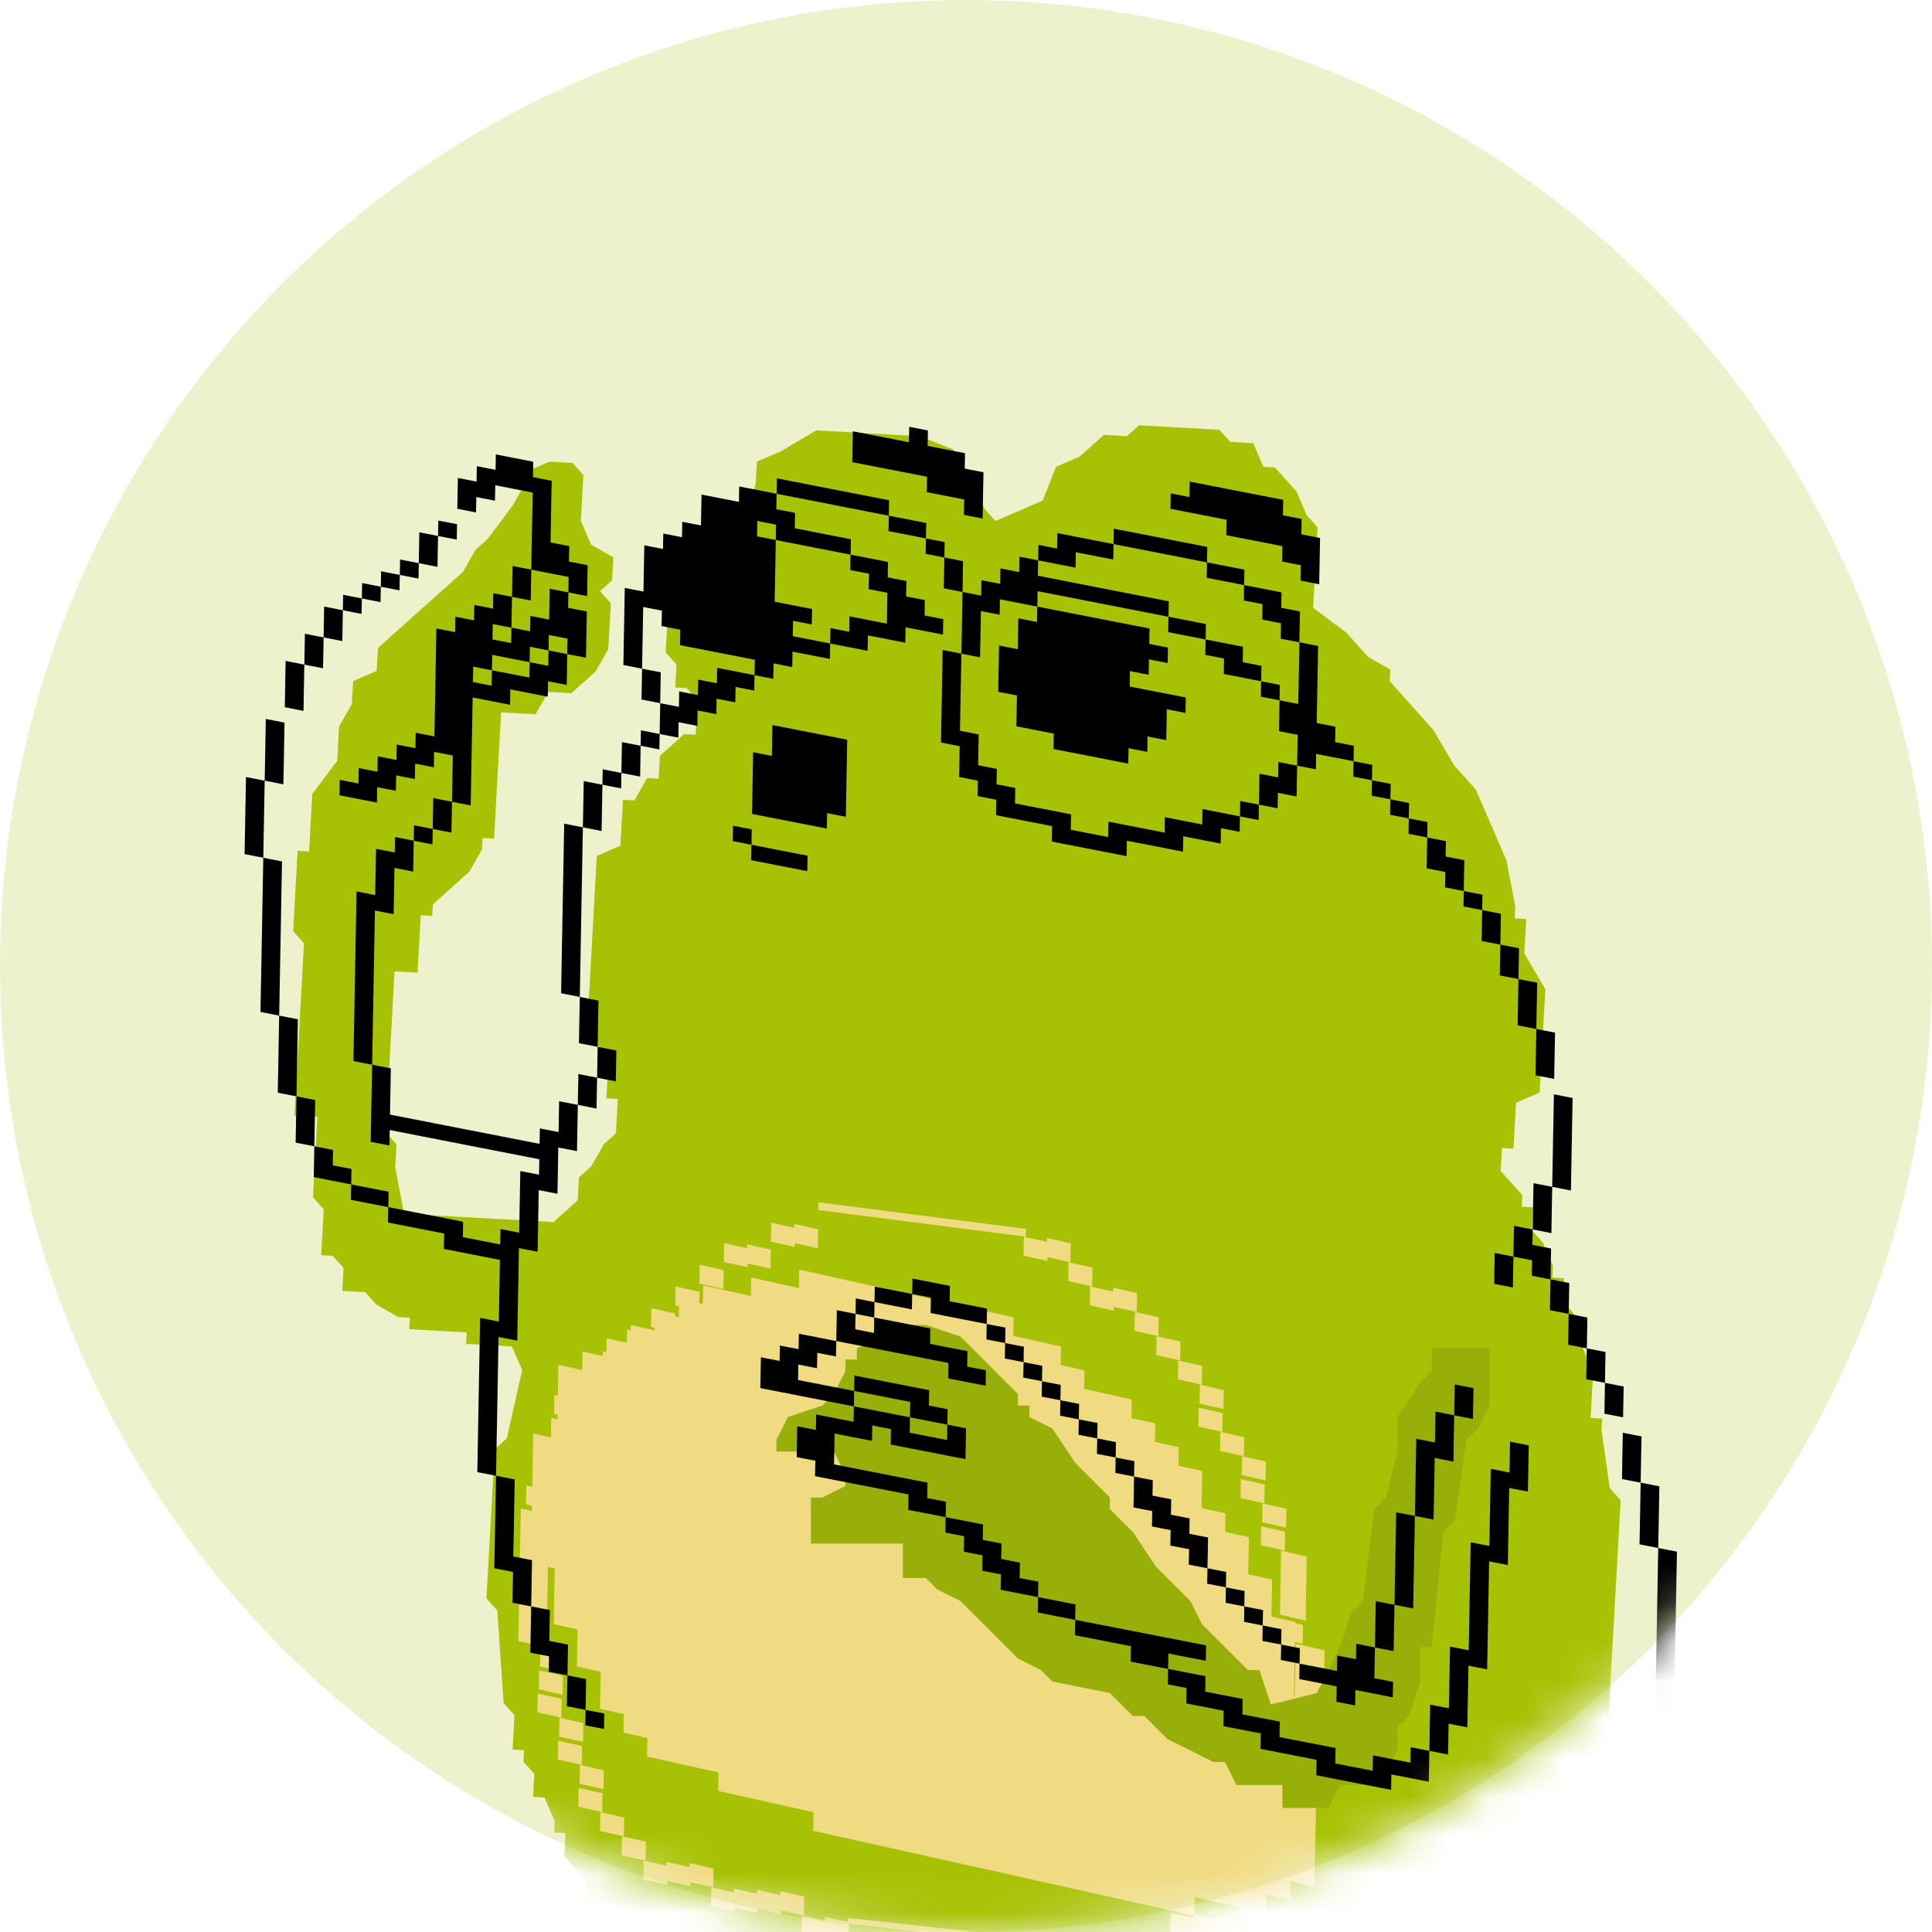 <svg xmlns="http://www.w3.org/2000/svg" width="50" height="50" viewBox="0 0 50 50" fill="none" style="cursor: pointer; margin-left: 35px;"><circle cx="25" cy="25" r="25" fill="#A7C204" fill-opacity="0.2"></circle><mask id="mask0_89_22183" maskUnits="userSpaceOnUse" x="0" y="0" width="50" height="50"><circle cx="25" cy="25" r="25" fill="#D9D9D9"></circle></mask><g mask="url(#mask0_89_22183)"><path d="M13.266 13.087L13.596 12.509L13.613 12.212L14.223 11.948L14.818 11.981L15.098 12.295L15.032 13.483L15.296 14.094L15.874 14.424L15.841 15.019L15.527 15.299L15.808 15.613L15.775 16.207L15.742 16.802L15.412 17.38L14.785 17.941L14.19 17.908L13.86 18.486L12.969 18.436L12.886 19.922L12.787 21.705L12.49 21.688L12.473 21.985L12.143 22.563L11.516 23.125L11.202 23.405L11.186 23.703L10.889 23.686L10.806 25.172L10.212 25.139L9.981 29.299L10.261 29.613L10.228 30.207L10.459 31.412L14.322 31.627L14.636 31.346L14.95 31.065L14.983 30.471L15.296 30.191L15.627 29.613L15.94 29.332L15.99 28.441L15.693 28.424L15.759 27.235L15.181 26.905L15.445 22.151L16.056 21.887L16.122 20.698L16.419 20.714L16.749 20.137L17.046 20.153L17.079 19.559L17.393 19.278L17.707 18.997L18.004 19.014L18.053 18.122L17.773 17.809L17.476 17.792L17.509 17.198L17.228 16.884L17.343 14.804L17.641 14.821L17.707 13.632L19.192 13.714L19.556 12.542L19.589 11.948L20.2 11.684L21.124 11.139L23.799 11.288L24.674 11.634L24.938 12.245L25.218 12.559L25.482 13.17L25.763 13.483L26.374 13.219L26.985 12.955L27.331 12.08L27.942 11.816L28.256 11.535L28.57 11.255L29.164 11.288L29.478 11.007L31.558 11.123L31.838 11.436L32.433 11.469L32.697 12.08L32.994 12.097L33.555 12.724L33.819 13.335L34.1 13.649L33.984 15.729L34.843 16.372L35.124 16.686L35.404 17L35.982 17.33L35.966 17.627L36.246 17.941L36.527 18.255L36.808 18.568L37.088 18.882L37.633 19.806L37.914 20.12L38.194 20.434L38.459 21.044L38.987 22.266L39.218 23.471L39.201 23.768L39.498 23.785L39.449 24.676L39.994 25.601L39.977 25.898L39.911 27.087L39.845 28.275L39.234 28.54L39.218 28.837L39.168 29.728L38.871 29.712L38.855 30.009L38.838 30.306L39.4 30.933L39.383 31.23L39.68 31.247L39.647 31.841L39.928 32.155L40.192 32.766L40.175 33.063L40.473 33.08L40.44 33.674L40.72 33.987L40.968 34.895L41.232 35.506L41.166 36.695L41.463 36.711L41.447 37.009L41.661 38.511L41.942 38.825L41.645 44.173L41.579 45.362L41.265 45.643L40.902 46.815L40.555 47.69L40.242 47.971L39.911 48.548L39.598 48.829L39.581 49.126L38.937 49.985L37.996 50.827L32.944 50.546L32.053 50.496L32.02 51.091L30.237 50.992L30.221 51.289L20.711 50.761L20.744 50.166L20.15 50.133L20.117 50.728L16.254 50.513L16.287 49.919L16.32 49.324L15.131 49.258L15.164 48.664L14.884 48.35L14.603 48.037L14.636 47.442L14.339 47.426L14.355 47.129L14.091 46.518L13.794 46.501L13.827 45.907L13.546 45.593L13.563 45.296L13.266 45.28L13.315 44.388L13.035 44.075L12.87 41.681L12.589 41.367L12.804 37.504L13.117 37.223L13.514 35.457L13.249 34.846L12.061 34.78L12.077 34.483L10.591 34.4L10.608 34.103L10.311 34.087L9.733 33.756L9.452 33.443L8.858 33.41L8.891 32.815L8.61 32.502L8.313 32.485L8.379 31.297L8.099 30.983L8.181 29.497L8.214 28.903L7.62 28.87L7.867 24.412L7.587 24.099L7.702 22.019L7.999 22.035L8.082 20.549L8.726 19.691L8.775 18.799L9.106 18.221L9.139 17.627L9.749 17.363L9.782 16.769L10.41 16.207L10.723 15.927L11.351 15.365L11.978 14.804L12.308 14.226L12.622 13.946L13.266 13.087Z" fill="#A7C204"></path><rect width="0.689" height="1.662" transform="matrix(0.965 0.228 -0.017 0.998 14.267 36.695)" fill="#F1DB82"></rect><rect width="0.641" height="0.49" transform="matrix(0.965 0.217 -0.017 0.998 13.621 38.445)" fill="#F1DB82"></rect><rect width="0.641" height="0.49" transform="matrix(0.965 0.217 -0.017 0.998 13.984 42.638)" fill="#F1DB82"></rect><rect width="0.641" height="0.49" transform="matrix(0.965 0.217 -0.017 0.998 13.951 43.232)" fill="#F1DB82"></rect><rect width="0.641" height="0.49" transform="matrix(0.965 0.217 -0.017 0.998 13.918 43.827)" fill="#F1DB82"></rect><rect width="0.641" height="0.49" transform="matrix(0.965 0.217 -0.017 0.998 14.479 44.454)" fill="#F1DB82"></rect><rect width="0.641" height="0.49" transform="matrix(0.965 0.217 -0.017 0.998 14.446 45.048)" fill="#F1DB82"></rect><rect width="0.641" height="0.49" transform="matrix(0.965 0.217 -0.017 0.998 15.008 45.676)" fill="#F1DB82"></rect><rect width="0.641" height="0.49" transform="matrix(0.965 0.217 -0.017 0.998 14.975 46.27)" fill="#F1DB82"></rect><rect width="0.641" height="0.49" transform="matrix(0.965 0.217 -0.017 0.998 15.536 46.898)" fill="#F1DB82"></rect><rect width="0.641" height="0.49" transform="matrix(0.965 0.217 -0.017 0.998 16.097 47.524)" fill="#F1DB82"></rect><rect width="0.641" height="0.49" transform="matrix(0.965 0.217 -0.017 0.998 16.659 48.152)" fill="#F1DB82"></rect><rect width="0.641" height="0.49" transform="matrix(0.965 0.217 -0.017 0.998 17.253 48.185)" fill="#F1DB82"></rect><rect width="0.641" height="0.49" transform="matrix(0.965 0.217 -0.017 0.998 17.847 48.218)" fill="#F1DB82"></rect><rect width="0.641" height="0.49" transform="matrix(0.965 0.217 -0.017 0.998 18.408 48.845)" fill="#F1DB82"></rect><rect width="0.641" height="0.49" transform="matrix(0.965 0.217 -0.017 0.998 19.003 48.878)" fill="#F1DB82"></rect><rect width="0.641" height="0.49" transform="matrix(0.965 0.217 -0.017 0.998 19.597 48.911)" fill="#F1DB82"></rect><rect width="0.641" height="0.49" transform="matrix(0.965 0.217 -0.017 0.998 20.192 48.944)" fill="#F1DB82"></rect><rect width="0.641" height="0.49" transform="matrix(0.965 0.217 -0.017 0.998 20.753 49.572)" fill="#F1DB82"></rect><rect width="0.641" height="0.49" transform="matrix(0.965 0.217 -0.017 0.998 21.347 49.605)" fill="#F1DB82"></rect><rect width="0.641" height="0.49" transform="matrix(0.965 0.217 -0.017 0.998 30.295 49.505)" fill="#F1DB82"></rect><rect width="0.641" height="0.49" transform="matrix(0.965 0.217 -0.017 0.998 30.889 49.539)" fill="#F1DB82"></rect><rect width="0.641" height="0.49" transform="matrix(0.965 0.217 -0.017 0.998 31.483 49.572)" fill="#F1DB82"></rect><rect width="0.641" height="0.49" transform="matrix(0.965 0.217 -0.017 0.998 32.111 49.01)" fill="#F1DB82"></rect><rect width="0.641" height="0.49" transform="matrix(0.965 0.217 -0.017 0.998 32.738 48.449)" fill="#F1DB82"></rect><rect width="0.641" height="0.49" transform="matrix(0.965 0.217 -0.017 0.998 33.365 47.888)" fill="#F1DB82"></rect><rect width="0.641" height="0.49" transform="matrix(0.965 0.217 -0.017 0.998 33.398 47.294)" fill="#F1DB82"></rect><rect width="0.641" height="0.49" transform="matrix(0.965 0.217 -0.017 0.998 33.432 46.699)" fill="#F1DB82"></rect><rect width="0.641" height="0.49" transform="matrix(0.965 0.217 -0.017 0.998 33.102 41.912)" fill="#F1DB82"></rect><rect width="0.641" height="0.49" transform="matrix(0.965 0.217 -0.017 0.998 32.639 39.501)" fill="#F1DB82"></rect><rect width="0.641" height="0.49" transform="matrix(0.965 0.217 -0.017 0.998 32.672 38.907)" fill="#F1DB82"></rect><rect width="0.641" height="0.49" transform="matrix(0.965 0.217 -0.017 0.998 32.111 38.28)" fill="#F1DB82"></rect><rect width="0.641" height="0.49" transform="matrix(0.965 0.217 -0.017 0.998 32.144 37.685)" fill="#F1DB82"></rect><rect width="0.641" height="0.49" transform="matrix(0.965 0.217 -0.017 0.998 31.582 37.058)" fill="#F1DB82"></rect><rect width="0.641" height="0.49" transform="matrix(0.965 0.217 -0.017 0.998 31.021 36.431)" fill="#F1DB82"></rect><rect width="0.641" height="0.49" transform="matrix(0.965 0.217 -0.017 0.998 31.054 35.836)" fill="#F1DB82"></rect><rect width="0.641" height="0.49" transform="matrix(0.965 0.217 -0.017 0.998 30.493 35.209)" fill="#F1DB82"></rect><rect width="0.641" height="0.49" transform="matrix(0.965 0.217 -0.017 0.998 29.932 34.581)" fill="#F1DB82"></rect><rect width="0.641" height="0.49" transform="matrix(0.965 0.217 -0.017 0.998 29.37 33.954)" fill="#F1DB82"></rect><rect width="0.641" height="0.49" transform="matrix(0.965 0.217 -0.017 0.998 28.809 33.327)" fill="#F1DB82"></rect><rect width="0.641" height="0.49" transform="matrix(0.965 0.217 -0.017 0.998 28.215 33.294)" fill="#F1DB82"></rect><rect width="0.641" height="0.49" transform="matrix(0.965 0.217 -0.017 0.998 27.654 32.666)" fill="#F1DB82"></rect><rect width="0.641" height="0.49" transform="matrix(0.965 0.217 -0.017 0.998 27.092 32.039)" fill="#F1DB82"></rect><rect width="0.641" height="0.49" transform="matrix(0.965 0.217 -0.017 0.998 26.498 32.006)" fill="#F1DB82"></rect><rect width="0.641" height="0.49" transform="matrix(0.965 0.217 -0.017 0.998 20.555 31.676)" fill="#F1DB82"></rect><rect width="0.641" height="0.49" transform="matrix(0.965 0.217 -0.017 0.998 19.96 31.643)" fill="#F1DB82"></rect><rect width="0.641" height="0.49" transform="matrix(0.965 0.217 -0.017 0.998 19.333 32.204)" fill="#F1DB82"></rect><rect width="0.641" height="0.49" transform="matrix(0.965 0.217 -0.017 0.998 18.739 32.171)" fill="#F1DB82"></rect><rect width="0.641" height="0.49" transform="matrix(0.965 0.217 -0.017 0.998 18.111 32.732)" fill="#F1DB82"></rect><rect width="0.641" height="0.49" transform="matrix(0.965 0.217 -0.017 0.998 17.484 33.294)" fill="#F1DB82"></rect><rect width="0.641" height="0.49" transform="matrix(0.965 0.217 -0.017 0.998 16.857 33.855)" fill="#F1DB82"></rect><rect width="0.641" height="0.49" transform="matrix(0.965 0.217 -0.017 0.998 16.229 34.416)" fill="#F1DB82"></rect><rect width="0.641" height="0.49" transform="matrix(0.965 0.217 -0.017 0.998 15.602 34.977)" fill="#F1DB82"></rect><rect width="0.641" height="0.49" transform="matrix(0.965 0.217 -0.017 0.998 14.975 35.539)" fill="#F1DB82"></rect><rect width="0.641" height="0.49" transform="matrix(0.965 0.217 -0.017 0.998 14.347 36.101)" fill="#F1DB82"></rect><rect width="5.607" height="0.203" transform="matrix(0.958 0.123 -0.053 0.988 21.184 31.115)" fill="#F1DB82"></rect><rect width="0.689" height="1.662" transform="matrix(0.965 0.228 -0.017 0.998 33.154 40.128)" fill="#F1DB82"></rect><rect width="0.774" height="4.031" transform="matrix(0.965 0.222 -0.019 0.998 33.534 42.539)" fill="#F1DB82"></rect><rect width="8.731" height="0.154" transform="matrix(0.955 0.104 -0.074 0.981 21.944 49.638)" fill="#F1DB82"></rect><rect width="0.755" height="3.437" transform="matrix(0.965 0.224 -0.019 0.998 13.479 39.039)" fill="#F1DB82"></rect><path d="M15.691 35.114L15.7 34.635L16.317 34.772L16.325 34.293L16.942 34.43L16.95 33.951L17.567 34.088L17.575 33.609L18.192 33.746L18.2 33.267L19.433 33.541L19.442 33.062L20.675 33.337L20.684 32.857L26.233 34.094L26.224 34.573L27.458 34.848L27.449 35.328L28.066 35.465L28.057 35.944L29.29 36.219L29.282 36.699L29.898 36.836L29.89 37.316L30.506 37.453L30.498 37.932L31.114 38.07L31.097 39.029L31.714 39.166L31.705 39.646L32.322 39.783L32.305 40.742L32.922 40.88L32.904 41.839L33.521 41.976L33.487 43.894L34.103 44.031L34.018 48.826L33.401 48.689L33.393 49.169L32.776 49.031L32.768 49.511L30.918 49.098L30.91 49.578L21.044 47.38L21.053 46.9L18.587 46.35L18.595 45.871L16.745 45.459L16.754 44.979L16.137 44.842L16.146 44.362L15.529 44.225L15.546 43.266L14.93 43.129L14.947 42.169L14.33 42.032L14.356 40.594L13.739 40.456L13.799 37.1L14.416 37.237L14.45 35.319L15.066 35.456L15.075 34.977L15.691 35.114Z" fill="#F1DB82"></path><path d="M37.057 35.482V34.887H38.545V36.375L38.248 36.97L37.95 37.268L37.653 39.351L37.355 39.649L37.057 42.625H36.76V43.518L36.462 44.411L36.164 44.708V45.303L35.569 46.196H34.676L34.379 46.791H33.188V46.196H31.998L31.7 45.601H31.402L30.807 45.303L30.212 45.006L29.617 44.411H29.319L29.022 44.113L28.724 43.815L27.236 43.518L26.938 43.22L26.343 42.922L26.045 42.625L24.855 41.434L24.26 41.137L23.962 40.839H23.367V39.946H20.986V39.351V38.756H21.284L21.879 38.458V38.161L21.581 37.565H20.093V37.268L20.391 36.672L21.284 36.375L21.581 36.077L21.879 35.482V35.184H22.176V34.887L23.069 34.589L23.367 34.291H23.664H23.962L24.855 34.589L25.45 35.184L26.045 35.78L26.343 36.077V36.375H26.641V36.672L27.236 36.97L27.831 37.863L28.129 38.161L28.426 38.458L28.724 38.756V39.053L29.319 39.649L29.914 40.541L30.51 41.137L30.807 41.434L31.105 42.03L31.7 42.625L31.998 42.922L32.295 43.22H32.593L32.891 44.113L34.081 43.815L34.379 43.22L34.676 42.625L34.974 41.732L35.272 41.434L35.569 39.053L35.867 38.756L36.164 37.565V36.672L36.76 35.78L37.057 35.482Z" fill="#97AF08"></path><path fill-rule="evenodd" clip-rule="evenodd" d="M28.817 14.081L28.821 13.882L28.825 13.682L30.035 13.918L31.245 14.155L31.241 14.354L31.237 14.554L31.721 14.648L32.205 14.743L32.202 14.942L32.198 15.142L32.682 15.236L33.166 15.331L33.162 15.53L33.159 15.73L33.401 15.777L33.643 15.824L33.635 16.223L33.628 16.622L33.87 16.67L34.112 16.717L34.094 17.715L34.076 18.712L34.318 18.759L34.56 18.807L34.556 19.006L34.553 19.206L34.794 19.253L35.036 19.3L35.033 19.5L35.029 19.699L35.271 19.747L35.513 19.794L35.51 19.993L35.506 20.193L35.748 20.24L35.99 20.287L35.986 20.487L35.983 20.686L36.225 20.734L36.467 20.781L36.463 20.98L36.459 21.18L36.701 21.227L36.943 21.275L36.94 21.474L36.936 21.674L37.178 21.721L37.42 21.768L37.416 21.968L37.413 22.167L37.655 22.215L37.897 22.262L37.889 22.661L37.882 23.06L38.124 23.107L38.366 23.154L38.362 23.354L38.359 23.553L38.601 23.601L38.843 23.648L38.836 24.047L38.828 24.446L39.07 24.493L39.312 24.541L39.305 24.94L39.298 25.339L39.54 25.386L39.782 25.433L39.771 26.032L39.76 26.63L40.002 26.678L40.244 26.725L40.233 27.323L40.222 27.922L39.98 27.875L39.738 27.828L39.749 27.229L39.76 26.63L39.518 26.583L39.276 26.536L39.287 25.937L39.298 25.339L39.056 25.291L38.814 25.244L38.821 24.845L38.828 24.446L38.586 24.399L38.344 24.352L38.352 23.953L38.359 23.553L38.117 23.506L37.875 23.459L37.879 23.259L37.882 23.06L37.64 23.013L37.398 22.965L37.402 22.766L37.406 22.566L37.163 22.519L36.922 22.472L36.929 22.073L36.936 21.674L36.694 21.626L36.452 21.579L36.456 21.38L36.459 21.18L36.217 21.133L35.975 21.086L35.979 20.886L35.983 20.686L35.741 20.639L35.499 20.592L35.502 20.392L35.506 20.193L35.264 20.146L35.022 20.098L35.026 19.899L35.029 19.699L34.545 19.605L34.061 19.51L34.058 19.71L34.054 19.909L33.812 19.862L33.57 19.815L33.563 20.214L33.556 20.613L33.314 20.566L33.072 20.518L33.068 20.718L33.064 20.918L32.822 20.87L32.58 20.823L32.577 21.023L32.573 21.222L32.331 21.175L32.089 21.128L32.086 21.327L32.082 21.527L31.84 21.479L31.598 21.432L31.594 21.632L31.591 21.831L31.107 21.737L30.623 21.642L30.619 21.842L30.615 22.041L29.89 21.899L29.163 21.758L29.16 21.957L29.156 22.157L28.188 21.968L27.22 21.779L27.224 21.579L27.228 21.38L26.502 21.238L25.776 21.096L25.779 20.896L25.783 20.697L25.541 20.65L25.299 20.602L25.303 20.403L25.306 20.203L25.064 20.156L24.822 20.109L24.83 19.71L24.837 19.311L24.595 19.264L24.353 19.216L24.375 18.019L24.396 16.822L24.639 16.869L24.881 16.916L24.895 16.118L24.91 15.32L24.668 15.273L24.425 15.226L24.433 14.827L24.44 14.428L24.198 14.38L23.956 14.333L23.96 14.133L23.963 13.934L23.479 13.839L22.995 13.745L22.999 13.545L23.003 13.346L21.551 13.062L20.099 12.779L20.095 12.978L20.092 13.178L20.334 13.225L20.576 13.272L20.572 13.472L20.568 13.671L21.294 13.813L22.02 13.955L22.017 14.155L22.013 14.354L22.497 14.448L22.981 14.543L22.977 14.743L22.974 14.942L23.216 14.989L23.458 15.037L23.454 15.236L23.45 15.436L23.692 15.483L23.934 15.53L23.931 15.73L23.927 15.929L24.169 15.976L24.411 16.024L24.407 16.223L24.404 16.423L23.92 16.328L23.436 16.234L23.432 16.433L23.429 16.633L22.945 16.538L22.461 16.444L22.457 16.643L22.453 16.843L21.969 16.748L21.485 16.654L21.482 16.853L21.478 17.053L20.994 16.958L20.51 16.864L20.507 17.063L20.503 17.263L20.261 17.216L20.019 17.168L20.015 17.368L20.012 17.567L19.77 17.52L19.528 17.473L19.524 17.672L19.52 17.872L19.279 17.825L19.037 17.777L19.033 17.977L19.029 18.177L18.787 18.129L18.545 18.082L18.542 18.282L18.538 18.481L18.296 18.434L18.054 18.387L18.05 18.586L18.047 18.786L17.805 18.738L17.563 18.691L17.559 18.891L17.556 19.09L17.314 19.043L17.072 18.996L17.068 19.195L17.064 19.395L16.822 19.347L16.58 19.3L16.573 19.699L16.566 20.098L16.324 20.051L16.082 20.004L16.078 20.203L16.075 20.403L15.833 20.356L15.591 20.308L15.58 20.907L15.569 21.506L15.327 21.458L15.085 21.411L15.045 23.606L15.005 25.801L15.247 25.848L15.489 25.895L15.478 26.494L15.467 27.092L15.709 27.14L15.951 27.187L15.944 27.586L15.937 27.985L15.695 27.938L15.453 27.89L15.445 28.29L15.438 28.689L15.196 28.641L14.954 28.594L14.943 29.193L14.932 29.791L14.691 29.744L14.448 29.697L14.438 30.295L14.427 30.894L14.185 30.847L13.943 30.799L13.928 31.597L13.914 32.395L13.672 32.348L13.43 32.301L13.408 33.498L13.386 34.695L13.144 34.648L12.902 34.601L12.87 36.397L12.837 38.192L13.079 38.24L13.321 38.287L13.303 39.285L13.284 40.282L13.527 40.329L13.768 40.377L13.758 40.975L13.747 41.574L13.989 41.621L14.231 41.668L14.223 42.067L14.216 42.467L14.458 42.514L14.7 42.561L14.693 42.96L14.686 43.359L14.928 43.406L15.169 43.454L15.162 43.853L15.155 44.252L15.397 44.299L15.639 44.346L15.635 44.546L15.632 44.745L15.39 44.698L15.148 44.651L15.151 44.451L15.155 44.252L14.913 44.205L14.671 44.157L14.678 43.758L14.686 43.359L14.444 43.312L14.202 43.265L14.205 43.065L14.209 42.865L13.967 42.818L13.725 42.771L13.736 42.172L13.747 41.574L13.505 41.527L13.263 41.479L13.27 41.08L13.277 40.681L13.035 40.634L12.793 40.587L12.815 39.389L12.837 38.192L12.595 38.145L12.353 38.098L12.389 36.103L12.425 34.107L12.668 34.154L12.909 34.202L12.924 33.404L12.938 32.606L12.213 32.464L11.487 32.322L11.49 32.123L11.494 31.923L10.768 31.781L10.042 31.639L10.046 31.44L10.049 31.24L9.565 31.146L9.081 31.051L9.085 30.852L9.089 30.652L8.605 30.558L8.121 30.463L8.128 30.064L8.135 29.665L7.893 29.618L7.651 29.571L7.662 28.972L7.673 28.373L7.431 28.326L7.189 28.279L7.207 27.281L7.225 26.284L6.983 26.236L6.741 26.189L6.778 24.194L6.814 22.198L6.572 22.151L6.33 22.104L6.348 21.106L6.366 20.109L6.608 20.156L6.85 20.203L6.865 19.405L6.879 18.607L7.121 18.654L7.363 18.701L7.349 19.5L7.334 20.298L7.092 20.25L6.85 20.203L6.832 21.201L6.814 22.198L7.056 22.246L7.298 22.293L7.262 24.288L7.225 26.284L7.467 26.331L7.709 26.378L7.691 27.376L7.673 28.373L7.915 28.421L8.157 28.468L8.146 29.067L8.135 29.665L8.377 29.712L8.619 29.76L8.615 29.959L8.612 30.159L8.854 30.206L9.096 30.253L9.092 30.453L9.089 30.652L9.573 30.747L10.056 30.841L10.053 31.041L10.049 31.24L11.017 31.429L11.985 31.618L11.982 31.818L11.978 32.017L12.462 32.112L12.946 32.206L12.949 32.007L12.953 31.807L13.195 31.855L13.437 31.902L13.451 31.104L13.466 30.306L13.708 30.353L13.95 30.4L13.954 30.201L13.957 30.001L12.021 29.623L10.085 29.245L10.082 29.445L10.078 29.644L9.836 29.597L9.594 29.55L9.612 28.552L9.631 27.554L9.389 27.507L9.147 27.46L9.187 25.265L9.227 23.07L9.469 23.117L9.71 23.165L9.721 22.566L9.732 21.968L9.974 22.015L10.216 22.062L10.22 21.863L10.223 21.663L10.466 21.71L10.707 21.758L10.711 21.558L10.715 21.358L10.957 21.406L11.199 21.453L11.206 21.054L11.213 20.655L11.455 20.702L11.697 20.749L11.708 20.151L11.719 19.552L11.477 19.505L11.235 19.458L11.231 19.657L11.228 19.857L10.986 19.809L10.744 19.762L10.74 19.962L10.736 20.161L10.495 20.114L10.253 20.067L10.249 20.266L10.245 20.466L10.003 20.419L9.761 20.371L9.758 20.571L9.754 20.77L9.27 20.676L8.786 20.581L8.79 20.382L8.793 20.182L9.035 20.23L9.277 20.277L9.281 20.077L9.285 19.878L9.527 19.925L9.769 19.972L9.772 19.773L9.776 19.573L10.018 19.62L10.26 19.668L10.263 19.468L10.267 19.269L10.509 19.316L10.751 19.363L10.755 19.164L10.758 18.964L11 19.011L11.242 19.059L11.268 17.662L11.293 16.265L11.535 16.312L11.777 16.36L11.781 16.16L11.784 15.961L12.026 16.008L12.268 16.055L12.272 15.856L12.276 15.656L12.518 15.703L12.759 15.751L12.763 15.551L12.767 15.352L13.009 15.399L13.251 15.446L13.258 15.047L13.265 14.648L13.507 14.695L13.749 14.742L13.767 13.745L13.786 12.747L13.302 12.653L12.818 12.558L12.814 12.758L12.81 12.957L12.568 12.91L12.326 12.863L12.323 13.062L12.319 13.262L12.077 13.214L11.835 13.167L11.842 12.768L11.85 12.369L12.092 12.416L12.334 12.464L12.337 12.264L12.341 12.065L12.583 12.112L12.825 12.159L12.829 11.96L12.832 11.76L13.316 11.855L13.8 11.949L13.796 12.149L13.793 12.348L14.035 12.395L14.277 12.443L14.262 13.241L14.248 14.039L14.49 14.086L14.732 14.133L14.728 14.333L14.724 14.533L14.966 14.58L15.208 14.627L15.201 15.026L15.194 15.425L14.952 15.378L14.71 15.331L14.706 15.53L14.703 15.73L14.945 15.777L15.187 15.824L15.176 16.423L15.165 17.021L14.923 16.974L14.681 16.927L14.674 17.326L14.666 17.725L14.424 17.678L14.182 17.63L14.179 17.83L14.175 18.029L13.691 17.935L13.207 17.84L13.204 18.04L13.2 18.239L12.716 18.145L12.232 18.05L12.207 19.447L12.181 20.844L11.939 20.797L11.697 20.749L11.69 21.148L11.683 21.547L11.441 21.5L11.199 21.453L11.195 21.652L11.191 21.852L10.95 21.805L10.707 21.758L10.7 22.157L10.693 22.556L10.451 22.508L10.209 22.461L10.198 23.06L10.187 23.658L9.945 23.611L9.703 23.564L9.667 25.559L9.631 27.554L9.873 27.602L10.115 27.649L10.104 28.247L10.093 28.846L12.029 29.224L13.964 29.602L13.968 29.403L13.972 29.203L14.214 29.25L14.456 29.298L14.463 28.898L14.47 28.5L14.712 28.547L14.954 28.594L14.961 28.195L14.969 27.796L15.211 27.843L15.453 27.89L15.46 27.491L15.467 27.092L15.225 27.045L14.983 26.998L14.994 26.399L15.005 25.801L14.763 25.753L14.521 25.706L14.561 23.511L14.601 21.316L14.843 21.364L15.085 21.411L15.096 20.812L15.107 20.214L15.349 20.261L15.591 20.308L15.594 20.109L15.598 19.909L15.84 19.956L16.082 20.004L16.089 19.605L16.096 19.206L16.338 19.253L16.58 19.3L16.584 19.101L16.588 18.901L16.83 18.948L17.072 18.996L17.079 18.597L17.086 18.198L16.844 18.15L16.602 18.103L16.61 17.704L16.617 17.305L16.375 17.258L16.133 17.21L16.151 16.213L16.169 15.215L16.411 15.262L16.653 15.31L16.664 14.711L16.675 14.112L16.917 14.16L17.159 14.207L17.162 14.007L17.166 13.808L17.408 13.855L17.65 13.902L17.654 13.703L17.657 13.503L17.899 13.551L18.141 13.598L18.148 13.199L18.156 12.8L18.64 12.894L19.124 12.989L19.127 12.789L19.131 12.59L19.615 12.684L20.099 12.779L20.102 12.579L20.106 12.38L21.558 12.663L23.01 12.947L23.006 13.146L23.003 13.346L23.487 13.44L23.971 13.535L23.967 13.734L23.963 13.934L24.205 13.981L24.447 14.028L24.444 14.228L24.44 14.428L24.682 14.475L24.924 14.522L24.917 14.921L24.91 15.32L25.151 15.367L25.393 15.415L25.397 15.215L25.401 15.016L25.643 15.063L25.885 15.11L25.888 14.911L25.892 14.711L26.134 14.758L26.376 14.806L26.38 14.606L26.383 14.406L26.625 14.454L26.867 14.501L26.871 14.302L26.874 14.102L27.116 14.149L27.358 14.197L27.362 13.997L27.366 13.797L28.092 13.939L28.817 14.081ZM28.817 14.081L28.814 14.28L28.81 14.48L28.326 14.386L27.842 14.291L27.839 14.491L27.835 14.69L27.351 14.596L26.867 14.501L26.863 14.701L26.86 14.9L28.554 15.231L30.248 15.562L30.244 15.761L30.24 15.961L28.547 15.63L26.853 15.299L26.849 15.499L26.845 15.698L26.361 15.604L25.877 15.509L25.874 15.709L25.87 15.908L25.628 15.861L25.386 15.814L25.375 16.412L25.364 17.011L25.122 16.964L24.881 16.916L24.862 17.914L24.844 18.912L25.086 18.959L25.328 19.006L25.321 19.405L25.314 19.804L25.556 19.852L25.798 19.899L25.794 20.098L25.79 20.298L26.032 20.345L26.274 20.392L26.271 20.592L26.267 20.791L26.993 20.933L27.719 21.075L27.715 21.274L27.712 21.474L28.196 21.569L28.68 21.663L28.683 21.464L28.687 21.264L29.413 21.406L30.139 21.548L30.142 21.348L30.146 21.148L30.63 21.243L31.114 21.338L31.118 21.138L31.121 20.939L31.605 21.033L32.089 21.128L32.093 20.928L32.096 20.729L32.338 20.776L32.58 20.823L32.588 20.424L32.595 20.025L32.837 20.072L33.079 20.119L33.083 19.92L33.086 19.72L33.328 19.768L33.57 19.815L33.577 19.416L33.585 19.017L33.343 18.97L33.101 18.922L33.108 18.523L33.115 18.124L32.873 18.077L32.631 18.03L32.635 17.83L32.639 17.631L32.154 17.536L31.671 17.442L31.674 17.242L31.678 17.043L31.436 16.995L31.194 16.948L31.198 16.748L31.201 16.549L30.717 16.454L30.233 16.36L30.237 16.16L30.24 15.961L30.724 16.055L31.208 16.15L31.205 16.349L31.201 16.549L31.685 16.643L32.169 16.738L32.165 16.938L32.162 17.137L32.404 17.184L32.646 17.232L32.642 17.431L32.639 17.631L32.88 17.678L33.122 17.725L33.119 17.925L33.115 18.124L33.357 18.171L33.599 18.219L33.614 17.421L33.628 16.622L33.386 16.575L33.144 16.528L33.148 16.328L33.151 16.129L32.91 16.082L32.667 16.034L32.671 15.835L32.675 15.635L32.433 15.588L32.191 15.541L32.194 15.341L32.198 15.142L31.714 15.047L31.23 14.953L31.234 14.753L31.237 14.554L30.027 14.317L28.817 14.081ZM16.617 17.305L16.631 16.507L16.646 15.709L16.888 15.756L17.13 15.803L17.126 16.003L17.122 16.202L17.364 16.25L17.606 16.297L17.603 16.496L17.599 16.696L18.567 16.885L19.535 17.074L19.531 17.273L19.528 17.473L19.044 17.378L18.56 17.284L18.556 17.483L18.553 17.683L18.311 17.636L18.069 17.588L18.065 17.788L18.061 17.988L17.819 17.94L17.577 17.893L17.574 18.093L17.57 18.292L17.328 18.245L17.086 18.198L17.093 17.799L17.101 17.399L16.859 17.352L16.617 17.305ZM14.197 16.832L14.439 16.88L14.681 16.927L14.684 16.727L14.688 16.528L14.446 16.48L14.204 16.433L14.2 16.633L14.197 16.832ZM13.706 17.137L13.948 17.184L14.19 17.231L14.193 17.032L14.197 16.832L13.955 16.785L13.713 16.738L13.709 16.937L13.706 17.137ZM12.73 17.347L13.214 17.441L13.698 17.536L13.702 17.336L13.706 17.137L13.222 17.042L12.738 16.948L12.734 17.147L12.73 17.347ZM12.73 17.347L12.489 17.3L12.246 17.252L12.243 17.452L12.239 17.651L12.481 17.699L12.723 17.746L12.727 17.546L12.73 17.347ZM13.236 16.244L13.478 16.291L13.72 16.339L13.724 16.139L13.727 15.94L13.969 15.987L14.211 16.034L14.219 15.635L14.226 15.236L14.468 15.283L14.71 15.331L14.713 15.131L14.717 14.931L14.233 14.837L13.749 14.742L13.742 15.142L13.735 15.541L13.493 15.493L13.251 15.446L13.243 15.845L13.236 16.244ZM13.236 16.244L12.994 16.197L12.752 16.15L12.749 16.349L12.745 16.549L12.987 16.596L13.229 16.643L13.233 16.444L13.236 16.244ZM20.077 13.976L20.063 14.774L20.048 15.572L20.532 15.667L21.016 15.761L21.012 15.961L21.009 16.16L20.767 16.113L20.525 16.066L20.521 16.265L20.517 16.465L21.002 16.559L21.485 16.654L21.489 16.454L21.493 16.255L21.735 16.302L21.977 16.349L21.98 16.15L21.984 15.95L22.468 16.045L22.952 16.139L22.959 15.74L22.966 15.341L22.724 15.294L22.482 15.247L22.486 15.047L22.49 14.848L22.248 14.8L22.006 14.753L22.009 14.553L22.013 14.354L21.045 14.165L20.077 13.976ZM20.077 13.976L20.081 13.776L20.084 13.577L19.842 13.53L19.6 13.482L19.597 13.682L19.593 13.881L19.835 13.929L20.077 13.976ZM23.527 11.246L23.523 11.445L22.797 11.303L22.071 11.162L22.064 11.561L22.056 11.96L23.024 12.149L23.992 12.338L23.989 12.537L23.985 12.737L24.469 12.831L24.953 12.926L24.949 13.125L24.946 13.325L25.188 13.372L25.43 13.419L25.441 12.821L25.452 12.222L25.21 12.175L24.968 12.128L24.971 11.928L24.975 11.729L24.491 11.634L24.007 11.54L24.011 11.34L24.014 11.141L23.772 11.093L23.53 11.046L23.527 11.246ZM30.786 12.663L30.782 12.863L30.541 12.816L30.299 12.768L30.295 12.968L30.291 13.167L31.017 13.309L31.743 13.451L31.739 13.65L31.736 13.85L32.462 13.992L33.188 14.134L33.184 14.333L33.181 14.533L33.422 14.58L33.664 14.627L33.661 14.827L33.657 15.026L33.899 15.073L34.141 15.121L34.152 14.522L34.163 13.924L33.921 13.876L33.679 13.829L33.683 13.63L33.686 13.43L33.444 13.383L33.202 13.335L33.206 13.136L33.21 12.936L32 12.7L30.79 12.464L30.786 12.663ZM26.838 16.097L26.842 15.898L26.845 15.698L28.297 15.982L29.749 16.265L29.746 16.465L29.742 16.664L29.984 16.712L30.226 16.759L30.222 16.959L30.219 17.158L29.977 17.111L29.735 17.064L29.731 17.263L29.727 17.462L29.485 17.415L29.243 17.368L29.24 17.567L29.236 17.767L29.962 17.909L30.688 18.051L30.684 18.25L30.681 18.45L30.439 18.402L30.197 18.355L30.19 18.754L30.182 19.153L29.94 19.106L29.698 19.059L29.695 19.258L29.691 19.458L29.449 19.411L29.207 19.363L29.203 19.563L29.2 19.762L28.232 19.573L27.264 19.384L27.268 19.185L27.271 18.985L26.787 18.891L26.303 18.796L26.311 18.397L26.318 17.998L26.076 17.951L25.834 17.904L25.845 17.305L25.856 16.706L26.098 16.754L26.34 16.801L26.347 16.402L26.354 16.003L26.596 16.05L26.838 16.097ZM11.34 13.671L11.337 13.871L11.579 13.918L11.821 13.965L11.824 13.766L11.828 13.566L11.586 13.519L11.344 13.472L11.34 13.671ZM10.838 14.574L11.08 14.622L11.322 14.669L11.329 14.27L11.337 13.871L11.095 13.823L10.853 13.776L10.845 14.175L10.838 14.574ZM10.347 14.879L10.589 14.926L10.831 14.973L10.835 14.774L10.838 14.574L10.596 14.527L10.354 14.48L10.351 14.679L10.347 14.879ZM9.856 15.184L10.098 15.231L10.34 15.278L10.343 15.079L10.347 14.879L10.105 14.832L9.863 14.784L9.859 14.984L9.856 15.184ZM9.365 15.488L9.606 15.535L9.848 15.582L9.852 15.383L9.856 15.184L9.614 15.136L9.372 15.089L9.368 15.289L9.365 15.488ZM8.873 15.793L9.115 15.84L9.357 15.887L9.361 15.688L9.365 15.488L9.123 15.441L8.881 15.393L8.877 15.593L8.873 15.793ZM8.375 16.496L8.617 16.543L8.859 16.591L8.866 16.192L8.873 15.793L8.631 15.745L8.389 15.698L8.382 16.097L8.375 16.496ZM7.876 17.2L8.118 17.247L8.36 17.294L8.368 16.895L8.375 16.496L8.133 16.449L7.891 16.402L7.884 16.801L7.876 17.2ZM7.876 17.2L7.634 17.152L7.392 17.105L7.381 17.704L7.371 18.302L7.613 18.35L7.855 18.397L7.865 17.798L7.876 17.2ZM19.976 19.563L19.983 19.164L19.99 18.765L20.958 18.954L21.926 19.143L21.908 20.14L21.89 21.138L21.648 21.091L21.406 21.043L21.402 21.243L21.398 21.442L20.43 21.253L19.462 21.064L19.477 20.266L19.491 19.468L19.733 19.515L19.976 19.563ZM18.968 21.569L18.964 21.768L19.206 21.815L19.448 21.863L19.451 21.663L19.455 21.463L19.213 21.416L18.971 21.369L18.968 21.569ZM19.448 21.863L19.444 22.062L19.441 22.262L20.167 22.403L20.893 22.545L20.896 22.346L20.9 22.146L20.174 22.004L19.448 21.863ZM40.171 30.715L40.193 29.518L40.215 28.321L40.457 28.368L40.699 28.416L40.677 29.613L40.655 30.81L40.413 30.763L40.171 30.715ZM39.666 31.818L39.676 31.22L39.687 30.621L39.929 30.668L40.171 30.715L40.16 31.314L40.15 31.913L39.908 31.865L39.666 31.818ZM39.167 32.522L39.174 32.123L39.182 31.724L39.424 31.771L39.666 31.818L39.662 32.018L39.658 32.217L39.9 32.264L40.142 32.312L40.135 32.711L40.128 33.11L40.37 33.157L40.612 33.204L40.605 33.603L40.597 34.002L40.839 34.05L41.081 34.097L41.074 34.496L41.067 34.895L41.309 34.942L41.551 34.99L41.543 35.389L41.536 35.788L41.778 35.835L42.02 35.882L42.013 36.281L42.005 36.68L41.764 36.633L41.522 36.586L41.529 36.187L41.536 35.788L41.294 35.74L41.052 35.693L41.059 35.294L41.067 34.895L40.825 34.848L40.583 34.801L40.59 34.401L40.597 34.002L40.355 33.955L40.113 33.908L40.12 33.509L40.128 33.11L39.886 33.063L39.644 33.015L39.647 32.816L39.651 32.616L39.409 32.569L39.167 32.522ZM39.167 32.522L39.16 32.921L39.153 33.32L38.911 33.273L38.669 33.225L38.676 32.826L38.683 32.427L38.925 32.474L39.167 32.522ZM23.611 33.288L23.608 33.488L23.849 33.535L24.091 33.582L24.088 33.782L24.084 33.981L24.81 34.123L25.536 34.265L25.54 34.065L25.543 33.866L25.059 33.771L24.576 33.677L24.579 33.477L24.583 33.278L24.099 33.183L23.615 33.089L23.611 33.288ZM26.013 34.758L26.017 34.559L26.02 34.359L25.778 34.312L25.536 34.265L25.532 34.465L25.529 34.664L25.771 34.711L26.013 34.758ZM26.49 35.252L26.493 35.053L26.497 34.853L26.255 34.806L26.013 34.758L26.009 34.958L26.006 35.158L26.248 35.205L26.49 35.252ZM26.966 35.746L26.97 35.546L26.974 35.347L26.732 35.299L26.49 35.252L26.486 35.452L26.482 35.651L26.724 35.698L26.966 35.746ZM27.443 36.239L27.447 36.04L27.45 35.84L27.208 35.793L26.966 35.746L26.963 35.945L26.959 36.145L27.201 36.192L27.443 36.239ZM27.92 36.733L27.923 36.533L27.927 36.334L27.685 36.286L27.443 36.239L27.439 36.439L27.436 36.638L27.678 36.686L27.92 36.733ZM28.396 37.226L28.4 37.027L28.404 36.827L28.162 36.78L27.92 36.733L27.916 36.932L27.912 37.132L28.154 37.179L28.396 37.226ZM28.873 37.72L28.877 37.52L28.88 37.321L28.638 37.274L28.396 37.226L28.393 37.426L28.389 37.626L28.631 37.673L28.873 37.72ZM29.35 38.214L29.353 38.014L29.357 37.815L29.115 37.767L28.873 37.72L28.869 37.919L28.866 38.119L29.108 38.166L29.35 38.214ZM31.249 40.587L31.257 40.188L31.264 39.789L31.022 39.742L30.78 39.694L30.784 39.495L30.787 39.295L30.545 39.248L30.303 39.201L30.307 39.001L30.311 38.802L30.069 38.754L29.826 38.707L29.83 38.508L29.834 38.308L29.592 38.261L29.35 38.214L29.343 38.613L29.335 39.012L29.577 39.059L29.819 39.106L29.816 39.306L29.812 39.505L30.054 39.553L30.296 39.6L30.292 39.799L30.289 39.999L30.531 40.046L30.773 40.093L30.769 40.293L30.765 40.492L31.007 40.54L31.249 40.587ZM31.726 41.081L31.73 40.881L31.733 40.681L31.491 40.634L31.249 40.587L31.246 40.786L31.242 40.986L31.484 41.033L31.726 41.081ZM32.203 41.574L32.206 41.374L32.21 41.175L31.968 41.128L31.726 41.081L31.722 41.28L31.719 41.48L31.961 41.527L32.203 41.574ZM32.679 42.068L32.683 41.868L32.687 41.669L32.445 41.621L32.203 41.574L32.199 41.774L32.196 41.973L32.438 42.02L32.679 42.068ZM33.156 42.561L33.16 42.362L33.163 42.162L32.921 42.115L32.679 42.068L32.676 42.267L32.672 42.467L32.914 42.514L33.156 42.561ZM33.633 43.055L33.636 42.855L33.64 42.656L33.398 42.608L33.156 42.561L33.153 42.761L33.149 42.96L33.391 43.008L33.633 43.055ZM35.583 42.635L35.341 42.587L35.099 42.54L35.096 42.74L35.092 42.939L34.85 42.892L34.608 42.845L34.604 43.044L34.601 43.244L34.117 43.149L33.633 43.055L33.629 43.254L33.626 43.454L34.11 43.548L34.593 43.643L34.59 43.842L34.586 44.042L34.828 44.089L35.07 44.136L35.074 43.937L35.078 43.737L35.562 43.832L36.045 43.926L36.049 43.727L36.053 43.527L35.811 43.48L35.569 43.433L35.576 43.034L35.583 42.635ZM36.089 41.532L35.847 41.485L35.605 41.438L35.594 42.036L35.583 42.635L35.825 42.682L36.067 42.729L36.078 42.131L36.089 41.532ZM36.617 39.232L36.375 39.185L36.133 39.138L36.111 40.335L36.089 41.532L36.331 41.579L36.573 41.627L36.595 40.429L36.617 39.232ZM37.635 36.628L37.393 36.581L37.151 36.533L37.144 36.932L37.137 37.331L36.895 37.284L36.653 37.237L36.635 38.235L36.617 39.232L36.858 39.279L37.1 39.327L37.115 38.529L37.13 37.73L37.371 37.778L37.614 37.825L37.624 37.227L37.635 36.628ZM37.635 36.628L37.877 36.675L38.119 36.722L38.127 36.323L38.134 35.924L37.892 35.877L37.65 35.83L37.643 36.229L37.635 36.628ZM22.632 33.698L23.116 33.792L23.6 33.887L23.604 33.687L23.608 33.488L23.124 33.393L22.64 33.299L22.636 33.498L22.632 33.698ZM22.141 34.002L22.145 33.803L22.148 33.603L22.39 33.651L22.632 33.698L22.629 33.897L22.625 34.097L23.351 34.239L24.077 34.38L24.073 34.58L24.07 34.779L24.554 34.874L25.038 34.968L25.034 35.168L25.03 35.368L25.272 35.415L25.514 35.462L25.511 35.662L25.507 35.861L25.023 35.767L24.539 35.672L24.543 35.473L24.546 35.273L23.095 34.989L21.643 34.706L21.639 34.906L21.635 35.105L21.393 35.058L21.151 35.011L21.148 35.21L21.144 35.41L20.902 35.362L20.66 35.315L20.657 35.515L20.653 35.714L21.379 35.856L22.105 35.998L22.108 35.798L22.112 35.599L23.08 35.788L24.048 35.977L24.044 36.176L24.041 36.376L24.283 36.423L24.525 36.47L24.521 36.67L24.517 36.869L24.759 36.917L25.001 36.964L24.994 37.363L24.987 37.762L24.019 37.573L23.051 37.384L23.055 37.184L23.058 36.985L22.816 36.938L22.574 36.89L22.571 37.09L22.567 37.289L22.083 37.195L21.599 37.1L21.592 37.499L21.584 37.898L22.794 38.135L24.004 38.371L24.001 38.571L23.997 38.77L24.239 38.817L24.481 38.865L24.477 39.064L24.474 39.264L24.958 39.358L25.442 39.453L25.438 39.652L25.434 39.852L25.677 39.899L25.919 39.946L25.915 40.146L25.911 40.345L26.153 40.393L26.395 40.44L26.392 40.639L26.388 40.839L26.63 40.886L26.872 40.933L26.868 41.133L26.865 41.333L27.349 41.427L27.832 41.522L27.829 41.721L27.825 41.921L29.519 42.251L31.213 42.582L31.209 42.782L31.206 42.981L30.722 42.887L30.238 42.792L30.234 42.992L30.231 43.191L30.715 43.286L31.198 43.38L31.195 43.58L31.191 43.779L31.675 43.874L32.159 43.968L32.156 44.168L32.152 44.367L32.636 44.462L33.12 44.556L33.116 44.756L33.113 44.956L33.839 45.097L34.565 45.239L34.561 45.439L34.557 45.638L35.041 45.733L35.525 45.827L35.529 45.628L35.532 45.428L36.016 45.523L36.5 45.617L36.504 45.418L36.508 45.218L36.75 45.265L36.992 45.313L37.002 44.714L37.013 44.115L37.255 44.163L37.497 44.21L37.512 43.412L37.526 42.614L37.768 42.661L38.01 42.708L38.036 41.312L38.061 39.915L38.303 39.962L38.545 40.009L38.563 39.012L38.581 38.014L38.823 38.061L39.065 38.109L39.073 37.709L39.08 37.31L39.322 37.358L39.564 37.405L39.553 38.004L39.542 38.602L39.3 38.555L39.058 38.508L39.04 39.505L39.022 40.503L38.78 40.456L38.538 40.408L38.513 41.805L38.487 43.202L38.245 43.155L38.003 43.107L37.989 43.905L37.974 44.703L37.732 44.656L37.49 44.609L37.483 45.008L37.475 45.407L37.234 45.36L36.992 45.313L36.984 45.712L36.977 46.111L36.493 46.016L36.009 45.922L36.005 46.121L36.002 46.321L35.034 46.132L34.066 45.943L34.07 45.743L34.073 45.544L33.347 45.402L32.621 45.26L32.625 45.061L32.629 44.861L32.145 44.767L31.661 44.672L31.664 44.472L31.668 44.273L31.184 44.178L30.7 44.084L30.704 43.884L30.707 43.685L30.465 43.638L30.223 43.59L30.227 43.391L30.231 43.191L29.747 43.097L29.263 43.002L29.266 42.803L29.27 42.603L28.544 42.461L27.818 42.32L27.822 42.12L27.825 41.921L27.341 41.826L26.857 41.731L26.861 41.532L26.865 41.333L26.381 41.238L25.897 41.143L25.9 40.944L25.904 40.744L25.662 40.697L25.42 40.65L25.424 40.45L25.427 40.251L25.185 40.204L24.943 40.156L24.947 39.957L24.951 39.757L24.709 39.71L24.467 39.663L24.47 39.463L24.474 39.264L23.99 39.169L23.506 39.075L23.509 38.875L23.513 38.676L22.303 38.439L21.093 38.203L21.097 38.004L21.101 37.804L20.859 37.757L20.617 37.709L20.624 37.31L20.631 36.911L20.873 36.959L21.115 37.006L21.119 36.806L21.122 36.607L21.606 36.701L22.09 36.796L22.094 36.596L22.098 36.397L20.888 36.16L19.678 35.924L19.685 35.525L19.692 35.126L19.934 35.173L20.176 35.221L20.18 35.021L20.183 34.822L20.425 34.869L20.667 34.916L20.671 34.717L20.675 34.517L21.159 34.611L21.643 34.706L21.65 34.307L21.657 33.908L21.899 33.955L22.141 34.002ZM23.549 36.68L23.546 36.88L23.542 37.079L24.026 37.174L24.51 37.268L24.514 37.069L24.517 36.869L24.033 36.775L23.549 36.68ZM23.549 36.68L22.823 36.538L22.098 36.397L22.101 36.197L22.105 35.998L22.831 36.139L23.557 36.281L23.553 36.481L23.549 36.68ZM22.141 34.002L22.137 34.202L22.134 34.401L22.376 34.449L22.618 34.496L22.622 34.296L22.625 34.097L22.383 34.05L22.141 34.002ZM41.977 38.277L41.987 37.678L41.998 37.079L42.24 37.127L42.482 37.174L42.471 37.773L42.46 38.371L42.702 38.418L42.944 38.466L42.93 39.264L42.915 40.062L43.157 40.109L43.399 40.156L43.345 43.149L43.29 46.142L43.048 46.095L42.806 46.048L42.795 46.646L42.785 47.245L42.543 47.198L42.301 47.15L42.29 47.749L42.279 48.347L42.037 48.3L41.795 48.253L41.791 48.453L41.788 48.652L41.546 48.605L41.304 48.557L41.296 48.957L41.289 49.356L41.047 49.308L40.805 49.261L40.802 49.461L40.798 49.66L40.556 49.613L40.314 49.566L40.318 49.366L40.321 49.167L40.563 49.214L40.805 49.261L40.812 48.862L40.82 48.463L41.062 48.51L41.304 48.557L41.311 48.158L41.318 47.759L41.56 47.807L41.802 47.854L41.809 47.455L41.817 47.056L42.059 47.103L42.301 47.15L42.312 46.552L42.322 45.953L42.565 46L42.806 46.048L42.861 43.055L42.915 40.062L42.673 40.015L42.431 39.967L42.446 39.169L42.46 38.371L42.218 38.324L41.977 38.277Z" fill="black"></path></g></svg>